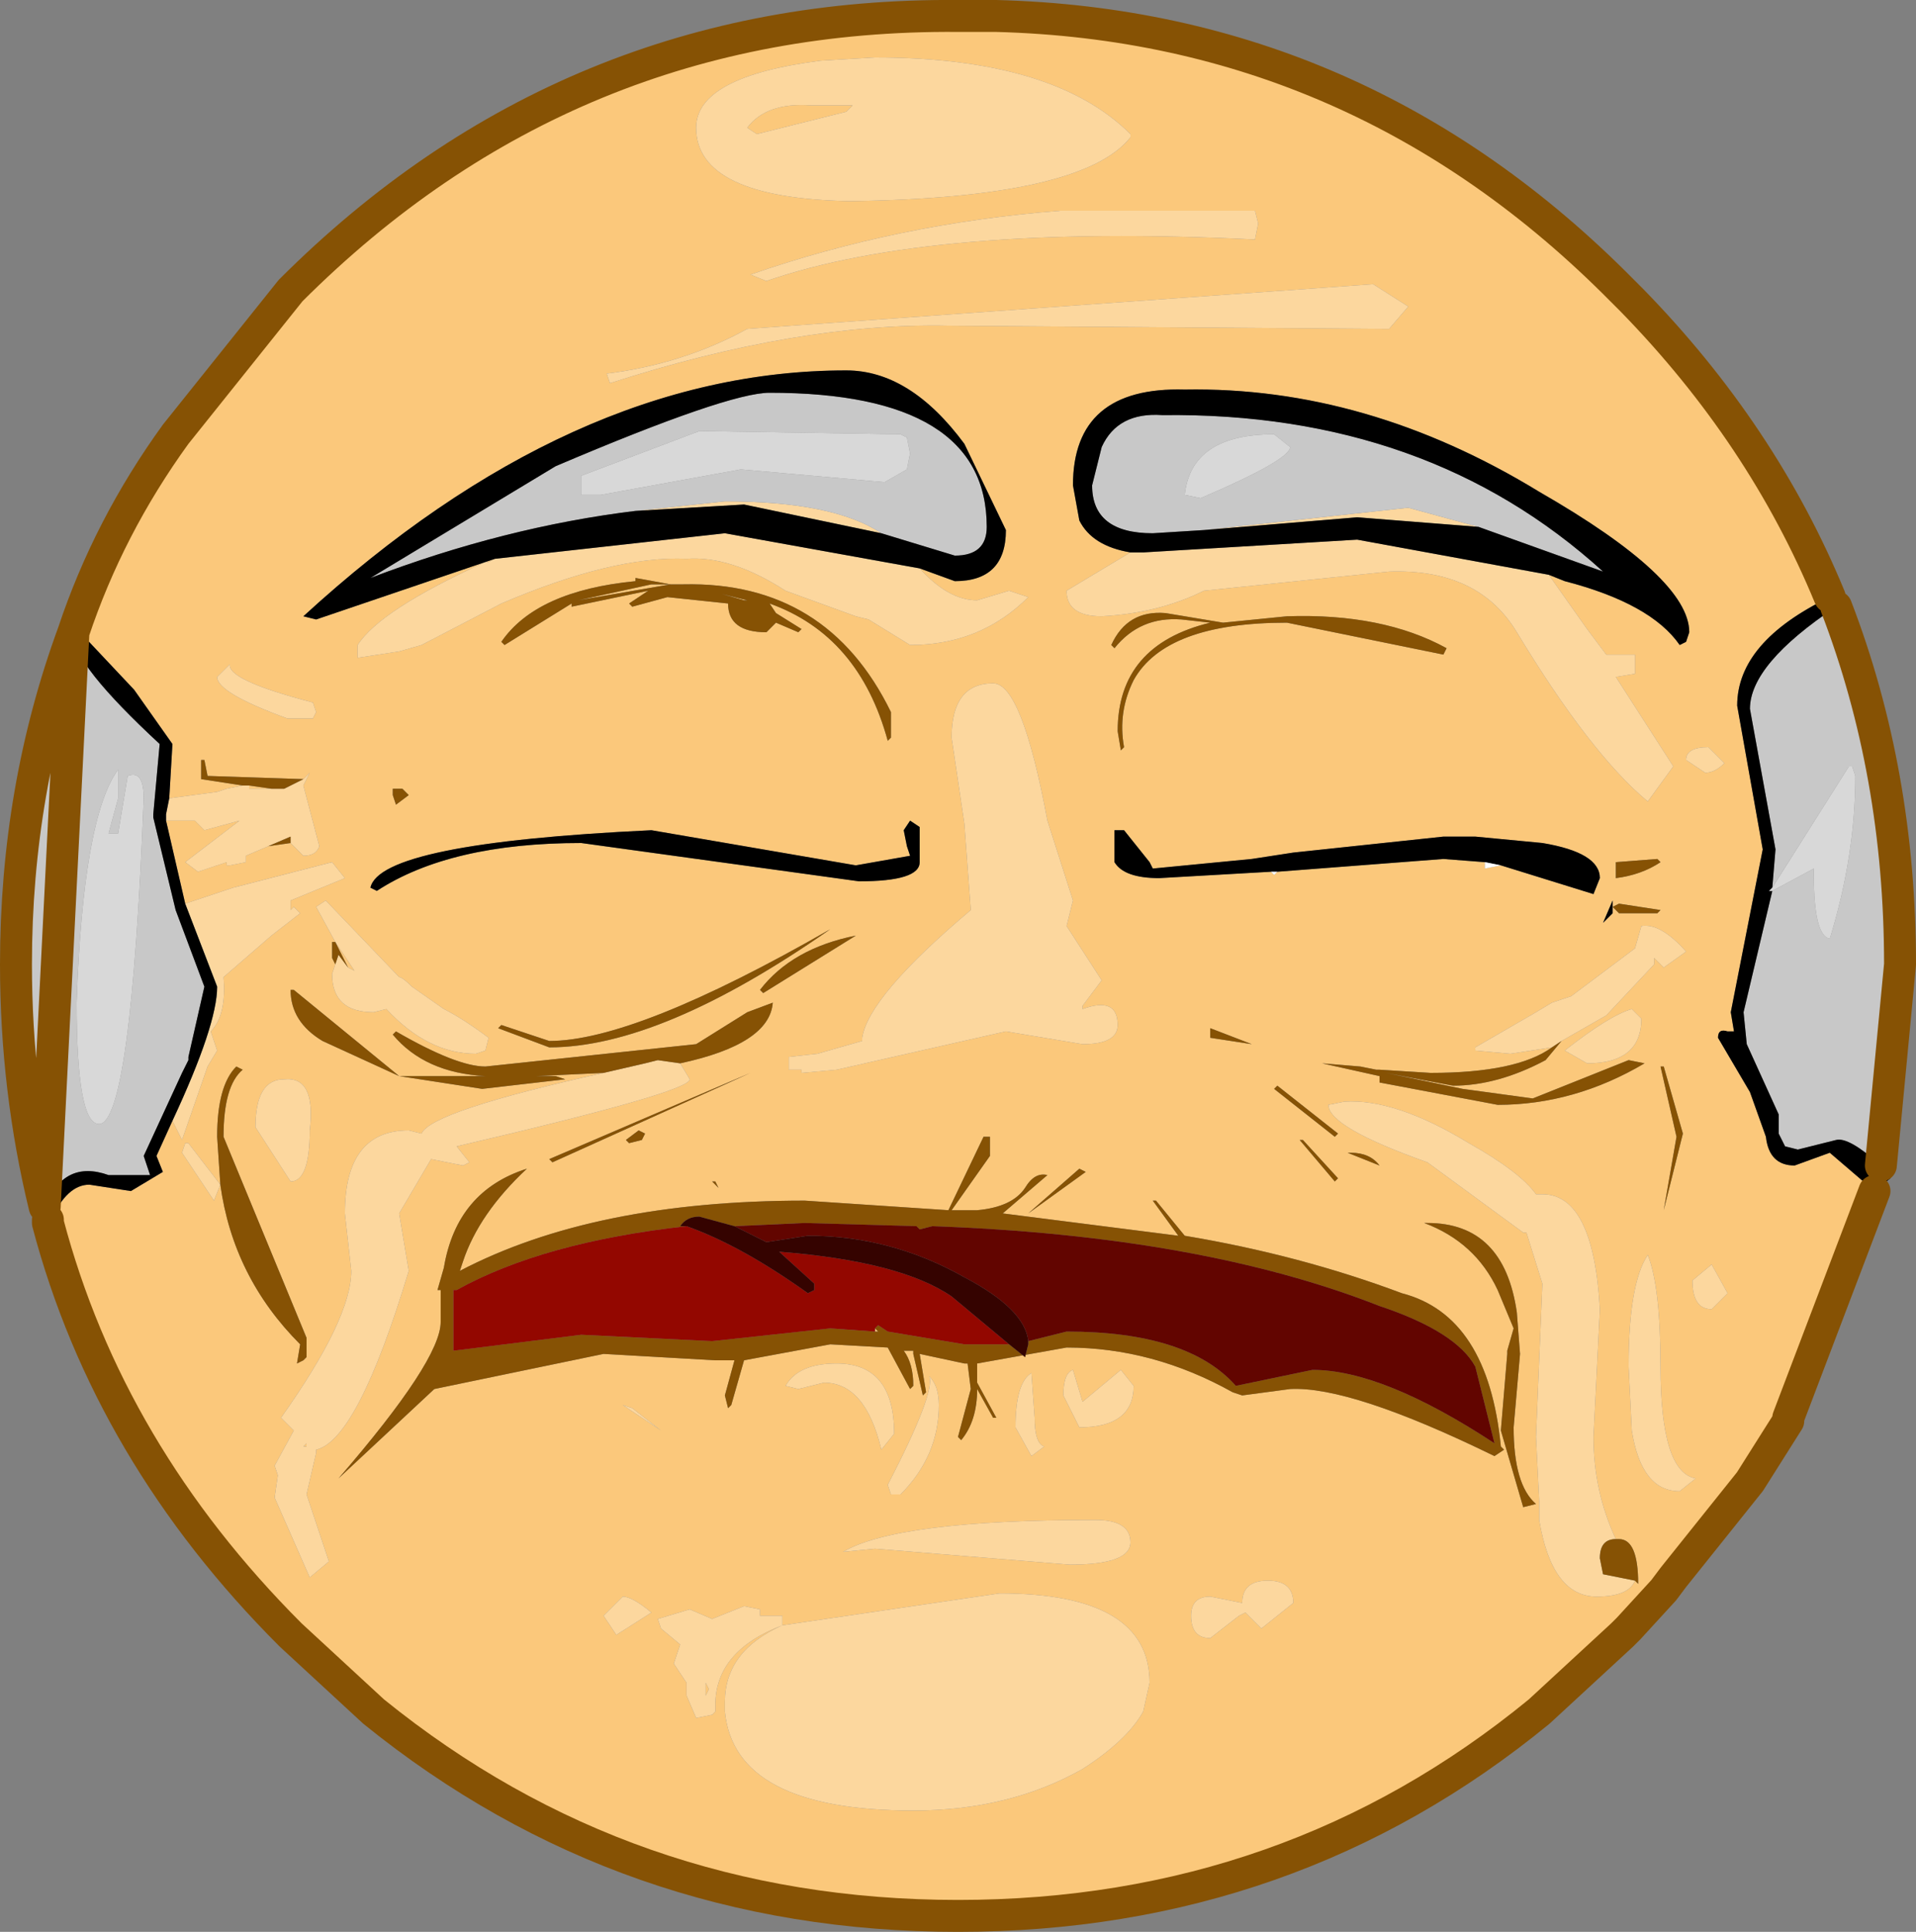 <?xml version="1.0" encoding="UTF-8" standalone="no"?>
<svg xmlns:xlink="http://www.w3.org/1999/xlink" height="30.25px" width="30.0px" xmlns="http://www.w3.org/2000/svg">
  <rect width="100%" height="100%" fill="#808080" stroke="none"/>
  <g transform="matrix(1.0, 0.0, 0.0, 1.0, 15.25, 14.55)">
    <path d="M6.5 -9.4 L6.8 -9.75 6.25 -10.1 -3.55 -9.4 Q-4.55 -8.85 -5.75 -8.7 L-5.7 -8.55 Q-2.75 -9.5 -0.4 -9.45 L6.5 -9.4 M2.45 -12.4 L2.45 -12.45 Q1.25 -13.65 -1.55 -13.65 L-2.4 -13.6 Q-4.35 -13.35 -4.35 -12.55 -4.35 -11.45 -1.95 -11.4 1.7 -11.45 2.45 -12.4 M4.45 -11.05 L4.4 -11.25 1.35 -11.25 Q-1.2 -11.05 -3.5 -10.25 L-3.25 -10.15 Q-0.65 -11.05 4.4 -10.8 L4.45 -11.05 M9.0 -5.55 L9.25 -5.45 Q10.6 -5.1 11.05 -4.45 L11.15 -4.5 11.2 -4.65 Q11.2 -5.5 8.85 -6.85 6.15 -8.5 3.3 -8.45 1.55 -8.5 1.55 -6.95 L1.65 -6.4 Q1.85 -6.0 2.45 -5.9 L1.45 -5.3 Q1.45 -4.9 2.0 -4.9 2.9 -4.95 3.6 -5.3 L6.5 -5.6 Q7.9 -5.65 8.5 -4.65 9.65 -2.75 10.55 -2.0 L10.95 -2.55 10.05 -3.95 10.35 -4.0 10.35 -4.3 9.9 -4.3 9.6 -4.7 9.0 -5.55 M4.9 -4.9 L3.9 -4.8 3.0 -4.95 Q2.4 -5.0 2.15 -4.45 L2.2 -4.4 Q2.6 -4.9 3.25 -4.85 L3.7 -4.8 Q2.25 -4.45 2.25 -3.1 L2.3 -2.8 2.35 -2.85 Q2.25 -3.4 2.5 -3.9 3.0 -4.8 4.9 -4.8 L7.35 -4.3 7.4 -4.4 Q6.4 -4.95 4.9 -4.9 M-7.65 -5.75 Q-9.3 -5.0 -9.65 -4.45 L-9.65 -4.25 -9.0 -4.35 -8.65 -4.45 -7.4 -5.1 Q-5.65 -5.85 -4.5 -5.8 -3.8 -5.85 -2.95 -5.3 L-1.85 -4.9 -1.65 -4.85 -1.0 -4.45 Q0.1 -4.45 0.85 -5.2 L0.55 -5.3 0.05 -5.15 Q-0.4 -5.15 -0.85 -5.65 L-0.3 -5.45 Q0.5 -5.45 0.5 -6.25 L-0.15 -7.6 Q-1.0 -8.75 -2.0 -8.75 -6.3 -8.75 -10.5 -4.9 L-10.3 -4.85 -7.65 -5.75 -7.5 -5.8 -7.6 -5.75 -7.65 -5.75 M1.45 -0.05 L1.55 -0.45 1.15 -1.7 Q0.75 -3.85 0.3 -3.85 -0.35 -3.85 -0.35 -3.0 L-0.15 -1.65 -0.05 -0.3 Q-1.65 1.05 -1.75 1.7 L-1.75 1.75 -2.45 1.95 -2.9 2.0 -2.9 2.2 -2.7 2.2 -2.7 2.25 -2.15 2.2 0.5 1.6 1.7 1.8 Q2.25 1.8 2.25 1.5 2.25 1.05 1.7 1.25 L1.7 1.2 2.0 0.8 1.45 -0.05 M8.25 -1.0 L9.7 -0.55 9.8 -0.8 Q9.8 -1.2 8.9 -1.35 L7.85 -1.45 7.35 -1.45 5.0 -1.2 4.35 -1.1 2.8 -0.95 2.75 -1.05 2.35 -1.55 2.2 -1.55 2.2 -1.05 Q2.35 -0.8 2.9 -0.8 L4.65 -0.9 4.7 -0.85 4.75 -0.9 7.35 -1.1 8.0 -1.05 8.0 -0.95 8.25 -1.0 M10.05 -0.8 Q10.45 -0.85 10.75 -1.05 L10.7 -1.1 10.05 -1.05 10.05 -0.8 M10.0 -0.35 L10.0 -0.45 9.85 -0.1 10.0 -0.25 10.0 -0.35 10.1 -0.25 10.7 -0.25 10.75 -0.3 10.1 -0.4 10.0 -0.35 M-14.1 -4.65 Q-13.55 -6.3 -12.5 -7.75 L-10.7 -10.0 Q-6.35 -14.35 -0.25 -14.3 L0.35 -14.3 Q6.05 -14.15 10.15 -10.0 L10.3 -9.85 Q12.35 -7.75 13.4 -5.2 11.95 -4.5 11.95 -3.5 L12.35 -1.25 11.85 1.3 11.9 1.6 11.8 1.6 Q11.65 1.55 11.65 1.7 L12.15 2.55 12.4 3.25 Q12.45 3.7 12.85 3.7 L13.4 3.5 14.1 4.1 12.75 7.65 12.75 7.7 12.15 8.65 10.95 10.15 10.8 10.35 10.25 10.95 10.15 11.05 8.85 12.25 Q4.95 15.45 -0.25 15.45 -5.45 15.45 -9.4 12.25 L-10.7 11.05 Q-13.55 8.2 -14.5 4.6 L-14.5 4.55 -14.45 4.55 Q-14.2 4.0 -13.85 4.0 L-13.2 4.1 -12.7 3.8 -12.8 3.55 -12.55 3.0 -12.4 3.3 -12.0 2.15 -11.85 1.9 -11.95 1.6 Q-11.7 1.35 -11.75 0.75 L-11.0 0.1 -10.55 -0.25 -10.65 -0.35 -10.7 -0.3 -10.7 -0.45 -9.85 -0.8 -10.05 -1.05 -11.6 -0.65 -12.35 -0.4 -12.65 -1.7 -12.2 -1.7 -12.05 -1.55 -11.5 -1.7 -12.35 -1.05 -12.15 -0.9 -11.7 -1.05 -11.7 -1.0 -11.65 -1.0 -11.4 -1.05 -11.4 -1.15 -11.05 -1.3 -10.7 -1.35 -10.5 -1.15 Q-10.3 -1.15 -10.25 -1.3 L-10.5 -2.25 -10.4 -2.45 -10.5 -2.35 -12.0 -2.4 -12.05 -2.65 -12.1 -2.65 -12.1 -2.35 -11.45 -2.25 -11.7 -2.2 -11.85 -2.15 -12.6 -2.05 -12.55 -2.9 -13.15 -3.75 -13.95 -4.6 -14.1 -4.6 -14.1 -4.65 M11.45 -2.45 Q11.6 -2.45 11.75 -2.6 L11.5 -2.85 Q11.15 -2.85 11.15 -2.65 L11.45 -2.45 M-11.85 -3.95 Q-11.85 -3.7 -10.75 -3.3 L-10.35 -3.3 -10.3 -3.4 -10.35 -3.55 Q-11.7 -3.9 -11.65 -4.15 L-11.85 -3.95 M-2.0 -12.8 L-3.4 -12.45 -3.55 -12.55 Q-3.25 -12.95 -2.55 -12.9 L-1.9 -12.9 -2.0 -12.8 M-11.35 -2.25 L-11.0 -2.2 -11.2 -2.2 -11.35 -2.2 -11.35 -2.25 M-10.0 0.55 L-10.05 0.7 Q-10.05 1.3 -9.4 1.3 L-9.2 1.25 Q-8.55 1.95 -7.8 1.95 L-7.65 1.9 -7.6 1.7 Q-8.0 1.4 -8.3 1.25 L-8.8 0.9 Q-8.95 0.75 -9.0 0.75 L-10.15 -0.45 -10.3 -0.35 -10.0 0.2 -10.05 0.2 -10.05 0.45 -10.0 0.55 M-10.0 0.2 L-9.7 0.65 -9.8 0.6 -10.0 0.2 M-6.3 -5.1 L-6.3 -5.05 -5.1 -5.3 -5.4 -5.1 -5.35 -5.05 -4.8 -5.2 -3.85 -5.1 Q-3.85 -4.65 -3.25 -4.65 L-3.1 -4.8 -2.75 -4.65 -2.7 -4.7 -3.1 -4.95 -3.2 -5.1 Q-1.8 -4.6 -1.35 -2.95 L-1.3 -3.0 -1.3 -3.4 Q-2.3 -5.45 -4.55 -5.4 L-4.75 -5.4 -5.3 -5.5 -5.3 -5.45 Q-6.85 -5.3 -7.4 -4.5 L-7.35 -4.45 -6.3 -5.1 M-9.45 -0.65 L-9.35 -0.6 Q-8.2 -1.35 -6.15 -1.35 L-1.8 -0.75 Q-0.85 -0.75 -0.85 -1.05 L-0.85 -1.6 -1.0 -1.7 -1.1 -1.55 -1.05 -1.3 -1.0 -1.15 -1.85 -1.0 -5.05 -1.55 Q-9.3 -1.35 -9.45 -0.65 M-4.6 2.1 Q-3.2 1.8 -3.15 1.15 L-3.55 1.3 -4.35 1.8 -7.65 2.15 Q-8.1 2.15 -9.05 1.6 L-9.1 1.65 Q-8.6 2.25 -7.65 2.3 L-9.0 2.3 -10.65 0.95 -10.7 0.95 Q-10.7 1.45 -10.2 1.75 L-9.0 2.3 -7.7 2.5 -6.4 2.35 -6.55 2.3 -6.85 2.3 -5.8 2.25 Q-8.5 2.85 -8.65 3.2 L-8.85 3.15 Q-9.85 3.15 -9.85 4.45 L-9.75 5.35 Q-9.75 6.1 -10.85 7.65 L-10.65 7.85 -10.95 8.4 -10.9 8.55 -10.95 8.9 -10.4 10.15 -10.1 9.9 -10.45 8.85 -10.3 8.2 -10.3 8.15 Q-9.65 8.0 -8.85 5.35 L-9.0 4.45 -8.5 3.6 -8.0 3.7 -7.9 3.65 -8.1 3.4 Q-4.45 2.55 -4.45 2.35 L-4.6 2.1 M-5.05 -5.4 L-4.75 -5.4 -6.2 -5.15 -5.05 -5.4 M-3.55 -5.15 L-3.6 -5.15 -3.95 -5.25 -3.55 -5.15 M-8.85 -2.1 L-8.95 -2.2 -9.1 -2.2 -9.1 -2.1 -9.05 -1.95 -8.85 -2.1 M-4.0 4.05 L-4.05 3.95 -4.1 3.95 -4.0 4.05 M-3.35 0.95 L-3.3 1.0 -1.85 0.1 Q-2.85 0.3 -3.35 0.95 M-1.55 6.25 L-1.5 6.3 -1.55 6.3 -1.55 6.25 M-6.65 3.6 L-6.6 3.65 -3.5 2.25 -6.65 3.6 M-5.15 3.2 L-5.25 3.15 -5.45 3.3 -5.4 3.35 -5.2 3.3 -5.15 3.2 M-6.65 1.75 L-7.4 1.5 -7.45 1.55 -6.65 1.85 Q-4.9 1.85 -2.25 0.0 -5.3 1.75 -6.65 1.75 M-0.4 4.4 L-2.65 4.25 Q-5.95 4.25 -8.05 5.35 L-8.0 5.2 Q-7.75 4.45 -7.0 3.75 -8.1 4.1 -8.3 5.3 L-8.4 5.65 -8.35 5.65 -8.35 6.15 Q-8.35 6.75 -9.95 8.6 L-8.45 7.2 -5.8 6.65 -4.05 6.75 -3.75 6.75 -3.9 7.3 -3.85 7.5 -3.8 7.45 -3.6 6.75 -2.25 6.5 -1.35 6.55 -1.0 7.2 -0.95 7.15 Q-0.95 6.8 -1.1 6.6 L-0.95 6.6 -0.95 6.65 -0.8 7.3 -0.75 7.25 -0.85 6.65 -0.15 6.8 -0.1 6.8 -0.05 7.2 -0.25 7.95 -0.2 8.0 Q0.05 7.7 0.05 7.2 L0.3 7.65 0.35 7.65 0.05 7.1 0.05 6.8 1.45 6.55 Q2.8 6.55 4.05 7.25 L4.2 7.3 4.95 7.2 Q5.9 7.15 8.15 8.25 L8.3 8.15 8.25 8.1 Q8.05 6.05 6.7 5.7 5.1 5.1 3.3 4.8 L2.85 4.25 2.8 4.25 3.2 4.8 0.45 4.45 1.15 3.85 Q0.95 3.8 0.8 4.05 0.6 4.35 0.05 4.4 L-0.35 4.4 0.25 3.55 0.25 3.25 0.15 3.25 -0.4 4.4 M-0.55 7.45 Q-0.55 7.15 -0.7 7.0 -0.6 7.25 -1.35 8.7 L-1.3 8.85 -1.15 8.85 Q-0.55 8.25 -0.55 7.45 M-5.35 7.5 L-5.5 7.45 -4.9 7.85 -5.35 7.5 M-5.8 10.75 L-5.6 11.05 -5.05 10.7 Q-5.35 10.45 -5.5 10.45 L-5.8 10.75 M-2.05 9.75 L-1.55 9.7 1.5 9.95 Q2.45 9.95 2.45 9.6 2.45 9.25 1.9 9.25 -1.2 9.25 -2.05 9.75 M-4.2 12.0 L-4.2 11.8 -4.15 11.9 -4.2 12.0 M-3.0 10.75 L-3.35 10.75 -3.35 10.65 -3.6 10.6 -4.1 10.8 -4.45 10.65 -4.95 10.8 -4.9 10.95 -4.6 11.2 -4.7 11.5 -4.5 11.8 -4.5 12.0 -4.35 12.35 -4.1 12.3 -4.05 12.25 -4.05 12.15 Q-4.05 11.3 -3.0 10.9 -3.9 11.3 -3.9 12.1 L-3.9 12.25 Q-3.75 13.8 -0.95 13.8 0.55 13.8 1.7 13.15 2.4 12.7 2.65 12.25 L2.75 11.8 Q2.75 10.4 0.4 10.4 L-3.0 10.9 -3.0 10.75 M-1.45 8.15 L-1.25 7.9 Q-1.25 6.8 -2.15 6.8 -2.75 6.8 -2.95 7.15 L-2.75 7.2 -2.35 7.1 Q-1.7 7.1 -1.45 8.15 M-11.8 4.0 Q-11.6 5.45 -10.55 6.5 L-10.6 6.8 -10.5 6.75 -10.45 6.7 -10.45 6.4 -11.75 3.25 Q-11.75 2.45 -11.45 2.2 L-11.55 2.15 Q-11.85 2.45 -11.85 3.25 L-11.8 4.0 -12.3 3.35 -12.35 3.35 -12.4 3.5 -11.9 4.25 -11.8 4.0 M9.2 1.75 L9.9 1.35 10.65 0.55 10.65 0.45 10.8 0.6 11.15 0.35 Q10.75 -0.1 10.45 -0.05 L10.35 0.3 9.35 1.05 9.05 1.15 8.8 1.3 7.85 1.85 7.85 1.9 8.4 1.95 9.05 1.85 Q8.5 2.25 7.15 2.25 L6.35 2.2 6.3 2.2 6.05 2.15 5.45 2.1 6.35 2.3 6.35 2.4 8.2 2.75 Q9.4 2.75 10.5 2.1 L10.25 2.05 8.75 2.65 7.65 2.5 6.45 2.25 7.5 2.45 Q8.2 2.45 8.95 2.05 L9.2 1.75 M10.45 1.4 L10.3 1.25 Q9.95 1.35 9.25 1.9 L9.6 2.1 Q10.45 2.1 10.45 1.4 M-10.45 8.1 L-10.5 8.1 -10.45 8.05 -10.45 8.1 M-11.25 3.1 L-10.7 3.95 Q-10.4 3.95 -10.4 3.15 -10.3 2.3 -10.8 2.35 -11.25 2.35 -11.25 3.1 M10.8 2.15 L10.75 2.15 11.0 3.25 10.8 4.4 11.1 3.2 10.8 2.15 M10.25 6.85 L10.3 7.85 Q10.45 8.8 11.05 8.8 L11.3 8.6 Q10.75 8.5 10.75 6.85 10.75 5.6 10.55 5.1 10.25 5.55 10.25 6.85 M11.8 5.7 L11.55 5.25 11.25 5.5 Q11.25 5.95 11.55 5.95 L11.8 5.7 M10.35 10.2 L10.4 10.25 Q10.4 9.55 10.1 9.55 L10.05 9.55 Q9.7 8.8 9.7 7.95 L9.8 5.95 Q9.7 4.15 8.9 4.15 L8.8 4.15 Q8.55 3.8 7.75 3.35 6.6 2.65 5.8 2.7 L5.55 2.75 Q5.55 3.1 7.1 3.65 L8.6 4.75 8.65 4.75 8.9 5.55 8.8 7.95 8.85 8.95 8.85 9.25 Q9.05 10.45 9.75 10.45 10.25 10.45 10.35 10.2 M0.85 4.45 L1.75 3.8 1.65 3.75 0.85 4.45 M3.7 1.7 L4.35 1.8 3.7 1.55 3.7 1.7 M5.65 3.25 L5.7 3.2 4.75 2.45 4.7 2.5 5.65 3.25 M5.9 3.5 L5.85 3.5 6.35 3.7 Q6.2 3.5 5.9 3.5 M5.15 3.3 L5.1 3.3 5.65 3.95 5.7 3.9 5.15 3.3 M7.1 4.6 L7.05 4.6 Q7.85 4.9 8.2 5.65 L8.45 6.25 8.35 6.6 8.35 6.65 8.25 7.85 8.6 9.05 8.8 9.0 Q8.45 8.7 8.45 7.8 L8.55 6.65 8.5 6.0 Q8.3 4.6 7.1 4.6 M4.15 10.75 L4.25 10.7 4.5 10.95 5.0 10.55 Q5.0 10.2 4.6 10.2 4.2 10.2 4.2 10.55 L3.7 10.45 Q3.4 10.45 3.4 10.75 3.4 11.1 3.7 11.1 L4.15 10.75 M0.95 7.65 L0.9 6.95 Q0.65 7.1 0.65 7.8 L0.9 8.25 1.1 8.1 Q0.95 8.05 0.95 7.65 M1.7 7.4 L1.55 6.9 Q1.4 6.95 1.4 7.3 L1.65 7.8 Q2.5 7.8 2.5 7.15 L2.3 6.9 1.7 7.4" fill="#fbc87b" fill-rule="evenodd" stroke="none"/>
    <path d="M2.45 -12.4 Q1.7 -11.45 -1.95 -11.4 -4.35 -11.45 -4.35 -12.55 -4.35 -13.35 -2.4 -13.6 L-1.55 -13.65 Q1.25 -13.65 2.45 -12.45 L2.45 -12.4 M6.5 -9.4 L-0.4 -9.45 Q-2.75 -9.5 -5.7 -8.55 L-5.75 -8.7 Q-4.55 -8.85 -3.55 -9.4 L6.25 -10.1 6.8 -9.75 6.5 -9.4 M3.6 -6.25 L6.8 -6.6 7.9 -6.3 6.0 -6.45 3.6 -6.25 M4.45 -11.05 L4.4 -10.8 Q-0.65 -11.05 -3.25 -10.15 L-3.5 -10.25 Q-1.2 -11.05 1.35 -11.25 L4.4 -11.25 4.45 -11.05 M9.0 -5.55 L9.6 -4.7 9.9 -4.3 10.35 -4.3 10.35 -4.0 10.05 -3.95 10.95 -2.55 10.55 -2.0 Q9.65 -2.75 8.5 -4.65 7.9 -5.65 6.5 -5.6 L3.6 -5.3 Q2.9 -4.95 2.0 -4.9 1.45 -4.9 1.45 -5.3 L2.45 -5.9 2.65 -5.9 6.0 -6.1 9.0 -5.55 M-0.85 -5.65 Q-0.4 -5.15 0.05 -5.15 L0.55 -5.3 0.85 -5.2 Q0.1 -4.45 -1.0 -4.45 L-1.65 -4.85 -1.85 -4.9 -2.95 -5.3 Q-3.8 -5.85 -4.5 -5.8 -5.65 -5.85 -7.4 -5.1 L-8.65 -4.45 -9.0 -4.35 -9.65 -4.25 -9.65 -4.45 Q-9.3 -5.0 -7.65 -5.75 L-7.6 -5.75 -7.5 -5.8 -3.9 -6.2 -0.85 -5.65 M1.45 -0.05 L2.0 0.8 1.7 1.2 1.7 1.25 Q2.25 1.05 2.25 1.5 2.25 1.8 1.7 1.8 L0.5 1.6 -2.15 2.2 -2.7 2.25 -2.7 2.2 -2.9 2.2 -2.9 2.0 -2.45 1.95 -1.75 1.75 -1.75 1.7 Q-1.65 1.05 -0.05 -0.3 L-0.15 -1.65 -0.35 -3.0 Q-0.35 -3.85 0.3 -3.85 0.75 -3.85 1.15 -1.7 L1.55 -0.45 1.45 -0.05 M-12.6 -2.05 L-11.85 -2.15 -11.7 -2.2 -11.45 -2.25 -11.35 -2.25 -11.35 -2.2 -11.2 -2.2 -11.0 -2.2 -10.8 -2.2 -10.5 -2.35 -10.4 -2.45 -10.5 -2.25 -10.25 -1.3 Q-10.3 -1.15 -10.5 -1.15 L-10.7 -1.35 -10.7 -1.45 -11.05 -1.3 -11.4 -1.15 -11.4 -1.05 -11.65 -1.0 -11.7 -1.0 -11.7 -1.05 -12.15 -0.9 -12.35 -1.05 -11.5 -1.7 -12.05 -1.55 -12.2 -1.7 -12.65 -1.7 -12.65 -1.8 -12.6 -2.05 M-12.35 -0.4 L-11.6 -0.65 -10.05 -1.05 -9.85 -0.8 -10.7 -0.45 -10.7 -0.3 -10.65 -0.35 -10.55 -0.25 -11.0 0.1 -11.75 0.75 Q-11.7 1.35 -11.95 1.6 L-11.85 1.9 -12.0 2.15 -12.4 3.3 -12.55 3.0 Q-11.85 1.5 -11.85 0.9 L-12.35 -0.4 M11.45 -2.45 L11.15 -2.65 Q11.15 -2.85 11.5 -2.85 L11.75 -2.6 Q11.6 -2.45 11.45 -2.45 M-2.0 -12.8 L-1.9 -12.9 -2.55 -12.9 Q-3.25 -12.95 -3.55 -12.55 L-3.4 -12.45 -2.0 -12.8 M-11.85 -3.95 L-11.65 -4.15 Q-11.7 -3.9 -10.35 -3.55 L-10.3 -3.4 -10.35 -3.3 -10.75 -3.3 Q-11.85 -3.7 -11.85 -3.95 M-10.0 0.2 L-10.3 -0.35 -10.15 -0.45 -9.0 0.75 Q-8.95 0.75 -8.8 0.9 L-8.3 1.25 Q-8.0 1.4 -7.6 1.7 L-7.65 1.9 -7.8 1.95 Q-8.55 1.95 -9.2 1.25 L-9.4 1.3 Q-10.05 1.3 -10.05 0.7 L-10.0 0.55 -9.95 0.4 -9.8 0.6 -9.7 0.65 -10.0 0.2 M-1.45 -6.2 L-3.6 -6.65 -5.3 -6.55 -3.9 -6.7 Q-2.2 -6.7 -1.45 -6.2 M-4.6 2.1 L-4.45 2.35 Q-4.45 2.55 -8.1 3.4 L-7.9 3.65 -8.0 3.7 -8.5 3.6 -9.0 4.45 -8.85 5.35 Q-9.65 8.0 -10.3 8.15 L-10.3 8.2 -10.45 8.85 -10.1 9.9 -10.4 10.15 -10.95 8.9 -10.9 8.55 -10.95 8.4 -10.65 7.85 -10.85 7.65 Q-9.75 6.1 -9.75 5.35 L-9.85 4.45 Q-9.85 3.15 -8.85 3.15 L-8.65 3.2 Q-8.5 2.85 -5.8 2.25 L-5.15 2.1 -4.95 2.05 -4.6 2.1 M-5.8 10.75 L-5.5 10.45 Q-5.35 10.45 -5.05 10.7 L-5.6 11.05 -5.8 10.75 M-5.35 7.5 L-4.9 7.85 -5.5 7.45 -5.35 7.5 M-0.55 7.45 Q-0.55 8.25 -1.15 8.85 L-1.3 8.85 -1.35 8.7 Q-0.6 7.25 -0.7 7.0 -0.55 7.15 -0.55 7.45 M-1.45 8.15 Q-1.7 7.1 -2.35 7.1 L-2.75 7.2 -2.95 7.15 Q-2.75 6.8 -2.15 6.8 -1.25 6.8 -1.25 7.9 L-1.45 8.15 M-3.0 10.75 L-3.0 10.9 0.4 10.4 Q2.75 10.4 2.75 11.8 L2.65 12.25 Q2.4 12.7 1.7 13.15 0.55 13.8 -0.95 13.8 -3.75 13.8 -3.9 12.25 L-3.9 12.1 Q-3.9 11.3 -3.0 10.9 -4.05 11.3 -4.05 12.15 L-4.05 12.25 -4.1 12.3 -4.35 12.35 -4.5 12.0 -4.5 11.8 -4.7 11.5 -4.6 11.2 -4.9 10.95 -4.95 10.8 -4.45 10.65 -4.1 10.8 -3.6 10.6 -3.35 10.65 -3.35 10.75 -3.0 10.75 M-4.2 12.0 L-4.15 11.9 -4.2 11.8 -4.2 12.0 M-2.05 9.75 Q-1.2 9.25 1.9 9.25 2.45 9.25 2.45 9.6 2.45 9.95 1.5 9.95 L-1.55 9.7 -2.05 9.75 M-11.8 4.0 L-11.9 4.25 -12.4 3.5 -12.35 3.35 -12.3 3.35 -11.8 4.0 M-11.25 3.1 Q-11.25 2.35 -10.8 2.35 -10.3 2.3 -10.4 3.15 -10.4 3.95 -10.7 3.95 L-11.25 3.1 M-10.45 8.1 L-10.45 8.05 -10.5 8.1 -10.45 8.1 M10.45 1.4 Q10.45 2.1 9.6 2.1 L9.25 1.9 Q9.95 1.35 10.3 1.25 L10.45 1.4 M9.05 1.85 L8.4 1.95 7.85 1.9 7.85 1.85 8.8 1.3 9.05 1.15 9.35 1.05 10.35 0.3 10.45 -0.05 Q10.75 -0.1 11.15 0.35 L10.8 0.6 10.65 0.45 10.65 0.55 9.9 1.35 9.2 1.75 9.05 1.85 M11.8 5.7 L11.55 5.95 Q11.25 5.95 11.25 5.5 L11.55 5.25 11.8 5.7 M10.25 6.85 Q10.25 5.55 10.55 5.1 10.75 5.6 10.75 6.85 10.75 8.5 11.3 8.6 L11.05 8.8 Q10.45 8.8 10.3 7.85 L10.25 6.85 M10.35 10.2 Q10.25 10.45 9.75 10.45 9.05 10.45 8.85 9.25 L8.85 8.95 8.8 7.95 8.9 5.55 8.65 4.75 8.6 4.75 7.1 3.65 Q5.55 3.1 5.55 2.75 L5.8 2.7 Q6.6 2.65 7.75 3.35 8.55 3.8 8.8 4.15 L8.9 4.15 Q9.7 4.15 9.8 5.95 L9.7 7.95 Q9.7 8.8 10.05 9.55 9.8 9.55 9.8 9.85 L9.85 10.1 10.35 10.2 M1.7 7.4 L2.3 6.9 2.5 7.15 Q2.5 7.8 1.65 7.8 L1.4 7.3 Q1.4 6.95 1.55 6.9 L1.7 7.4 M0.95 7.65 Q0.95 8.05 1.1 8.1 L0.9 8.25 0.65 7.8 Q0.65 7.1 0.9 6.95 L0.95 7.65 M4.15 10.75 L3.7 11.1 Q3.4 11.1 3.4 10.75 3.4 10.45 3.7 10.45 L4.2 10.55 Q4.2 10.2 4.6 10.2 5.0 10.2 5.0 10.55 L4.5 10.95 4.25 10.7 4.15 10.75" fill="#fcd79e" fill-rule="evenodd" stroke="none"/>
    <path d="M7.9 -6.3 L6.8 -6.6 3.6 -6.25 2.8 -6.2 Q1.85 -6.2 1.85 -6.95 L2.0 -7.55 Q2.25 -8.1 2.95 -8.05 7.1 -8.1 9.85 -5.6 L7.9 -6.3 M4.95 -7.55 L4.7 -7.75 Q3.4 -7.75 3.3 -6.8 L3.55 -6.75 Q4.95 -7.35 4.95 -7.55 M13.5 -5.05 Q14.5 -2.45 14.5 0.55 L14.2 3.7 Q13.7 3.25 13.5 3.3 L12.9 3.45 12.7 3.4 12.6 3.2 12.6 2.9 12.1 1.8 12.05 1.3 12.5 -0.6 13.15 -0.95 13.15 -0.85 Q13.15 0.1 13.4 0.15 13.8 -1.15 13.8 -2.4 L13.75 -2.55 13.7 -2.55 12.5 -0.65 12.55 -1.25 12.15 -3.45 Q12.15 -4.15 13.5 -5.05 M-14.55 4.35 Q-15.0 2.5 -15.0 0.55 -15.0 -2.2 -14.1 -4.65 L-14.1 -4.6 Q-14.1 -4.15 -12.75 -2.9 L-12.85 -1.8 -12.85 -1.75 -12.5 -0.3 -12.05 0.9 -12.3 2.0 -12.3 2.05 -12.4 2.25 -13.0 3.55 -12.9 3.85 -13.55 3.85 Q-14.25 3.6 -14.55 4.35 M-13.55 -1.5 L-13.4 -2.05 -13.4 -2.5 Q-13.95 -1.75 -14.05 1.15 -14.05 3.05 -13.7 3.05 -13.2 3.05 -13.0 -2.05 -13.0 -2.5 -13.25 -2.4 L-13.4 -1.5 -13.55 -1.5 M-1.05 -7.7 L-1.15 -7.75 -4.3 -7.8 -6.15 -7.1 -6.15 -6.8 -5.85 -6.8 -3.65 -7.2 -1.4 -7.0 -1.05 -7.2 -1.0 -7.45 -1.05 -7.7 M-1.45 -6.2 Q-2.2 -6.7 -3.9 -6.7 L-5.3 -6.55 Q-7.35 -6.3 -9.45 -5.5 L-6.55 -7.25 Q-3.85 -8.4 -3.2 -8.4 0.2 -8.4 0.2 -6.3 0.2 -5.85 -0.3 -5.85 L-1.45 -6.2" fill="#c8c8c8" fill-rule="evenodd" stroke="none"/>
    <path d="M7.9 -6.3 L9.85 -5.6 Q7.1 -8.1 2.95 -8.05 2.25 -8.1 2.0 -7.55 L1.85 -6.95 Q1.85 -6.2 2.8 -6.2 L3.6 -6.25 6.0 -6.45 7.9 -6.3 M2.45 -5.9 Q1.85 -6.0 1.65 -6.4 L1.55 -6.95 Q1.55 -8.5 3.3 -8.45 6.15 -8.5 8.85 -6.85 11.2 -5.5 11.2 -4.65 L11.15 -4.5 11.05 -4.45 Q10.6 -5.1 9.25 -5.45 L9.0 -5.55 6.0 -6.1 2.65 -5.9 2.45 -5.9 M-7.65 -5.75 L-10.3 -4.85 -10.5 -4.9 Q-6.3 -8.75 -2.0 -8.75 -1.0 -8.75 -0.15 -7.6 L0.5 -6.25 Q0.5 -5.45 -0.3 -5.45 L-0.85 -5.65 -3.9 -6.2 -7.5 -5.8 -7.65 -5.75 M4.65 -0.9 L2.9 -0.8 Q2.35 -0.8 2.2 -1.05 L2.2 -1.55 2.35 -1.55 2.75 -1.05 2.8 -0.95 4.35 -1.1 5.0 -1.2 7.35 -1.45 7.85 -1.45 8.9 -1.35 Q9.8 -1.2 9.8 -0.8 L9.7 -0.55 8.25 -1.0 8.0 -1.05 7.35 -1.1 4.75 -0.9 4.65 -0.9 M10.0 -0.35 L10.0 -0.25 9.85 -0.1 10.0 -0.45 10.0 -0.35 M13.4 -5.2 L13.55 -5.15 13.6 -5.1 13.5 -5.05 Q12.15 -4.15 12.15 -3.45 L12.55 -1.25 12.5 -0.65 12.45 -0.6 12.5 -0.6 12.05 1.3 12.1 1.8 12.6 2.9 12.6 3.2 12.7 3.4 12.9 3.45 13.5 3.3 Q13.7 3.25 14.2 3.7 L14.35 3.9 14.1 4.1 13.4 3.5 12.85 3.7 Q12.45 3.7 12.4 3.25 L12.15 2.55 11.65 1.7 Q11.65 1.55 11.8 1.6 L11.9 1.6 11.85 1.3 12.35 -1.25 11.95 -3.5 Q11.95 -4.5 13.4 -5.2 M-14.5 4.55 L-14.65 4.55 -14.55 4.35 Q-14.25 3.6 -13.55 3.85 L-12.9 3.85 -13.0 3.55 -12.4 2.25 -12.3 2.05 -12.3 2.0 -12.05 0.9 -12.5 -0.3 -12.85 -1.75 -12.85 -1.8 -12.75 -2.9 Q-14.1 -4.15 -14.1 -4.6 L-13.95 -4.6 -13.15 -3.75 -12.55 -2.9 -12.6 -2.05 -12.65 -1.8 -12.65 -1.7 -12.35 -0.4 -11.85 0.9 Q-11.85 1.5 -12.55 3.0 L-12.8 3.55 -12.7 3.8 -13.2 4.1 -13.85 4.0 Q-14.2 4.0 -14.45 4.55 L-14.5 4.55 M-5.3 -6.55 L-3.6 -6.65 -1.45 -6.2 -0.3 -5.85 Q0.2 -5.85 0.2 -6.3 0.2 -8.4 -3.2 -8.4 -3.85 -8.4 -6.55 -7.25 L-9.45 -5.5 Q-7.35 -6.3 -5.3 -6.55 M-9.45 -0.65 Q-9.3 -1.35 -5.05 -1.55 L-1.85 -1.0 -1.0 -1.15 -1.05 -1.3 -1.1 -1.55 -1.0 -1.7 -0.85 -1.6 -0.85 -1.05 Q-0.85 -0.75 -1.8 -0.75 L-6.15 -1.35 Q-8.2 -1.35 -9.35 -0.6 L-9.45 -0.65" fill="#000000" fill-rule="evenodd" stroke="none"/>
    <path d="M4.9 -4.9 Q6.4 -4.95 7.4 -4.4 L7.35 -4.3 4.9 -4.8 Q3.0 -4.8 2.5 -3.9 2.25 -3.4 2.35 -2.85 L2.3 -2.8 2.25 -3.1 Q2.25 -4.45 3.7 -4.8 L3.25 -4.85 Q2.6 -4.9 2.2 -4.4 L2.15 -4.45 Q2.4 -5.0 3.0 -4.95 L3.9 -4.8 4.9 -4.9 M10.05 -0.8 L10.05 -1.05 10.7 -1.1 10.75 -1.05 Q10.45 -0.85 10.05 -0.8 M10.0 -0.35 L10.1 -0.4 10.75 -0.3 10.7 -0.25 10.1 -0.25 10.0 -0.35 M-11.45 -2.25 L-12.1 -2.35 -12.1 -2.65 -12.05 -2.65 -12.0 -2.4 -10.5 -2.35 -10.8 -2.2 -11.0 -2.2 -11.35 -2.25 -11.45 -2.25 M-10.7 -1.35 L-11.05 -1.3 -10.7 -1.45 -10.7 -1.35 M-10.0 0.55 L-10.05 0.45 -10.05 0.2 -10.0 0.2 -9.8 0.6 -9.95 0.4 -10.0 0.55 M-6.3 -5.1 L-7.35 -4.45 -7.4 -4.5 Q-6.85 -5.3 -5.3 -5.45 L-5.3 -5.5 -4.75 -5.4 -4.55 -5.4 Q-2.3 -5.45 -1.3 -3.4 L-1.3 -3.0 -1.35 -2.95 Q-1.8 -4.6 -3.2 -5.1 L-3.1 -4.95 -2.7 -4.7 -2.75 -4.65 -3.1 -4.8 -3.25 -4.65 Q-3.85 -4.65 -3.85 -5.1 L-4.8 -5.2 -5.35 -5.05 -5.4 -5.1 -5.1 -5.3 -6.3 -5.05 -6.3 -5.1 M-8.85 -2.1 L-9.05 -1.95 -9.1 -2.1 -9.1 -2.2 -8.95 -2.2 -8.85 -2.1 M-3.55 -5.15 L-3.95 -5.25 -3.6 -5.15 -3.55 -5.15 M-5.05 -5.4 L-6.2 -5.15 -4.75 -5.4 -5.05 -5.4 M-5.8 2.25 L-6.85 2.3 -6.55 2.3 -6.4 2.35 -7.7 2.5 -9.0 2.3 -10.2 1.75 Q-10.7 1.45 -10.7 0.95 L-10.65 0.95 -9.0 2.3 -7.65 2.3 Q-8.6 2.25 -9.1 1.65 L-9.05 1.6 Q-8.1 2.15 -7.65 2.15 L-4.35 1.8 -3.55 1.3 -3.15 1.15 Q-3.2 1.8 -4.6 2.1 L-4.95 2.05 -5.15 2.1 -5.8 2.25 M-3.35 0.95 Q-2.85 0.3 -1.85 0.1 L-3.3 1.0 -3.35 0.95 M-4.0 4.05 L-4.1 3.95 -4.05 3.95 -4.0 4.05 M-3.75 4.65 L-4.3 4.5 Q-4.5 4.5 -4.6 4.65 L-4.5 4.65 Q-6.75 4.9 -8.1 5.65 L-8.15 5.65 -8.15 5.75 -8.15 6.3 -8.15 6.6 -6.15 6.35 -4.1 6.45 -2.25 6.25 -1.55 6.3 -1.5 6.3 -1.55 6.25 -1.5 6.2 -1.35 6.3 -0.15 6.5 -0.1 6.5 0.55 6.5 0.8 6.7 0.85 6.5 0.85 6.45 1.45 6.3 Q3.35 6.3 4.1 7.15 L5.3 6.9 Q6.4 6.9 8.15 8.05 L7.85 6.85 Q7.55 6.3 6.35 5.9 3.55 4.8 -0.65 4.65 L-0.85 4.7 -0.9 4.65 -2.65 4.6 -3.75 4.65 M-0.4 4.4 L0.15 3.25 0.25 3.25 0.25 3.55 -0.35 4.4 0.05 4.4 Q0.6 4.35 0.8 4.05 0.95 3.8 1.15 3.85 L0.45 4.45 3.2 4.8 2.8 4.25 2.85 4.25 3.3 4.8 Q5.1 5.1 6.7 5.7 8.05 6.05 8.25 8.1 L8.3 8.15 8.15 8.25 Q5.9 7.15 4.95 7.2 L4.2 7.3 4.05 7.25 Q2.8 6.55 1.45 6.55 L0.05 6.8 0.05 7.1 0.35 7.65 0.3 7.65 0.05 7.2 Q0.05 7.7 -0.2 8.0 L-0.25 7.95 -0.05 7.2 -0.1 6.8 -0.15 6.8 -0.85 6.65 -0.75 7.25 -0.8 7.3 -0.95 6.65 -0.95 6.6 -1.1 6.6 Q-0.95 6.8 -0.95 7.15 L-1.0 7.2 -1.35 6.55 -2.25 6.5 -3.6 6.75 -3.8 7.45 -3.85 7.5 -3.9 7.3 -3.75 6.75 -4.05 6.75 -5.8 6.65 -8.45 7.2 -9.95 8.6 Q-8.35 6.75 -8.35 6.15 L-8.35 5.65 -8.4 5.65 -8.3 5.3 Q-8.1 4.1 -7.0 3.75 -7.75 4.45 -8.0 5.2 L-8.05 5.35 Q-5.95 4.25 -2.65 4.25 L-0.4 4.4 M-6.65 1.75 Q-5.3 1.75 -2.25 0.0 -4.9 1.85 -6.65 1.85 L-7.45 1.55 -7.4 1.5 -6.65 1.75 M-5.15 3.2 L-5.2 3.3 -5.4 3.35 -5.45 3.3 -5.25 3.15 -5.15 3.2 M-6.65 3.6 L-3.5 2.25 -6.6 3.65 -6.65 3.6 M-11.8 4.0 L-11.85 3.25 Q-11.85 2.45 -11.55 2.15 L-11.45 2.2 Q-11.75 2.45 -11.75 3.25 L-10.45 6.4 -10.45 6.7 -10.5 6.75 -10.6 6.8 -10.55 6.5 Q-11.6 5.45 -11.8 4.0 M9.2 1.75 L8.95 2.05 Q8.2 2.45 7.5 2.45 L6.45 2.25 7.65 2.5 8.75 2.65 10.25 2.05 10.5 2.1 Q9.4 2.75 8.2 2.75 L6.35 2.4 6.35 2.3 5.45 2.1 6.05 2.15 6.3 2.2 6.35 2.2 7.15 2.25 Q8.5 2.25 9.05 1.85 L9.2 1.75 M10.8 2.15 L11.1 3.2 10.8 4.4 11.0 3.25 10.75 2.15 10.8 2.15 M10.05 9.55 L10.1 9.55 Q10.4 9.55 10.4 10.25 L10.35 10.2 9.85 10.1 9.8 9.85 Q9.8 9.55 10.05 9.55 M7.1 4.6 Q8.3 4.6 8.5 6.0 L8.55 6.65 8.45 7.8 Q8.45 8.7 8.8 9.0 L8.6 9.05 8.25 7.85 8.35 6.65 8.35 6.6 8.45 6.25 8.2 5.65 Q7.85 4.9 7.05 4.6 L7.1 4.6 M5.15 3.3 L5.7 3.9 5.65 3.95 5.1 3.3 5.15 3.3 M5.9 3.5 Q6.2 3.5 6.35 3.7 L5.85 3.5 5.9 3.5 M5.65 3.25 L4.7 2.5 4.75 2.45 5.7 3.2 5.65 3.25 M3.7 1.7 L3.7 1.55 4.35 1.8 3.7 1.7 M0.85 4.45 L1.65 3.75 1.75 3.8 0.85 4.45" fill="#865204" fill-rule="evenodd" stroke="none"/>
    <path d="M4.95 -7.55 Q4.95 -7.35 3.55 -6.75 L3.3 -6.8 Q3.4 -7.75 4.7 -7.75 L4.95 -7.55 M12.5 -0.65 L13.7 -2.55 13.75 -2.55 13.8 -2.4 Q13.8 -1.15 13.4 0.15 13.15 0.1 13.15 -0.85 L13.15 -0.95 12.5 -0.6 12.45 -0.6 12.5 -0.65 M-13.55 -1.5 L-13.4 -1.5 -13.25 -2.4 Q-13.0 -2.5 -13.0 -2.05 -13.2 3.05 -13.7 3.05 -14.05 3.05 -14.05 1.15 -13.95 -1.75 -13.4 -2.5 L-13.4 -2.05 -13.55 -1.5 M-1.05 -7.7 L-1.0 -7.45 -1.05 -7.2 -1.4 -7.0 -3.65 -7.2 -5.85 -6.8 -6.15 -6.8 -6.15 -7.1 -4.3 -7.8 -1.15 -7.75 -1.05 -7.7" fill="#d8d8d8" fill-rule="evenodd" stroke="none"/>
    <path d="M8.25 -1.0 L8.0 -0.95 8.0 -1.05 8.25 -1.0 M4.75 -0.9 L4.7 -0.85 4.65 -0.9 4.75 -0.9" fill="#ffffff" fill-rule="evenodd" stroke="none"/>
    <path d="M-3.75 4.65 L-2.65 4.6 -0.9 4.65 -0.85 4.7 -0.65 4.65 Q3.55 4.8 6.35 5.9 7.55 6.3 7.85 6.85 L8.15 8.05 Q6.4 6.9 5.3 6.9 L4.1 7.15 Q3.35 6.3 1.45 6.3 L0.85 6.45 Q0.8 5.95 -0.15 5.45 -1.3 4.8 -2.6 4.8 L-3.25 4.9 -3.75 4.65" fill="#620500" fill-rule="evenodd" stroke="none"/>
    <path d="M0.55 6.5 L-0.1 6.5 -0.15 6.5 -1.35 6.3 -1.5 6.2 -1.55 6.25 -1.55 6.3 -2.25 6.25 -4.1 6.45 -6.15 6.35 -8.15 6.6 -8.15 6.3 -8.15 5.75 -8.15 5.65 -8.1 5.65 Q-6.75 4.9 -4.5 4.65 -3.65 4.95 -2.6 5.7 L-2.5 5.65 -2.5 5.55 -3.05 5.05 Q-1.15 5.2 -0.35 5.75 L0.55 6.5" fill="#930700" fill-rule="evenodd" stroke="none"/>
    <path d="M-4.5 4.65 L-4.6 4.65 Q-4.5 4.5 -4.3 4.5 L-3.75 4.65 -3.25 4.9 -2.6 4.8 Q-1.3 4.8 -0.15 5.45 0.8 5.95 0.85 6.45 L0.85 6.5 0.8 6.7 0.55 6.5 -0.35 5.75 Q-1.15 5.2 -3.05 5.05 L-2.5 5.55 -2.5 5.65 -2.6 5.7 Q-3.65 4.95 -4.5 4.65" fill="#350300" fill-rule="evenodd" stroke="none"/>
    <path d="M-14.1 -4.65 Q-13.55 -6.3 -12.5 -7.75 L-10.7 -10.0 Q-6.35 -14.35 -0.25 -14.3 L0.35 -14.3 Q6.05 -14.15 10.15 -10.0 L10.3 -9.85 Q12.35 -7.75 13.4 -5.2 M13.5 -5.05 Q14.5 -2.45 14.5 0.55 L14.2 3.7 M14.1 4.1 L12.75 7.65 12.75 7.7 12.15 8.65 10.95 10.15 10.8 10.35 10.25 10.95 10.15 11.05 8.85 12.25 Q4.95 15.45 -0.25 15.45 -5.45 15.45 -9.4 12.25 L-10.7 11.05 Q-13.55 8.2 -14.5 4.6 L-14.5 4.55 M-14.55 4.35 Q-15.0 2.5 -15.0 0.55 -15.0 -2.2 -14.1 -4.65 Z" fill="none" stroke="#865204" stroke-linecap="round" stroke-linejoin="round" stroke-width="0.5"/>
  </g>
</svg>
